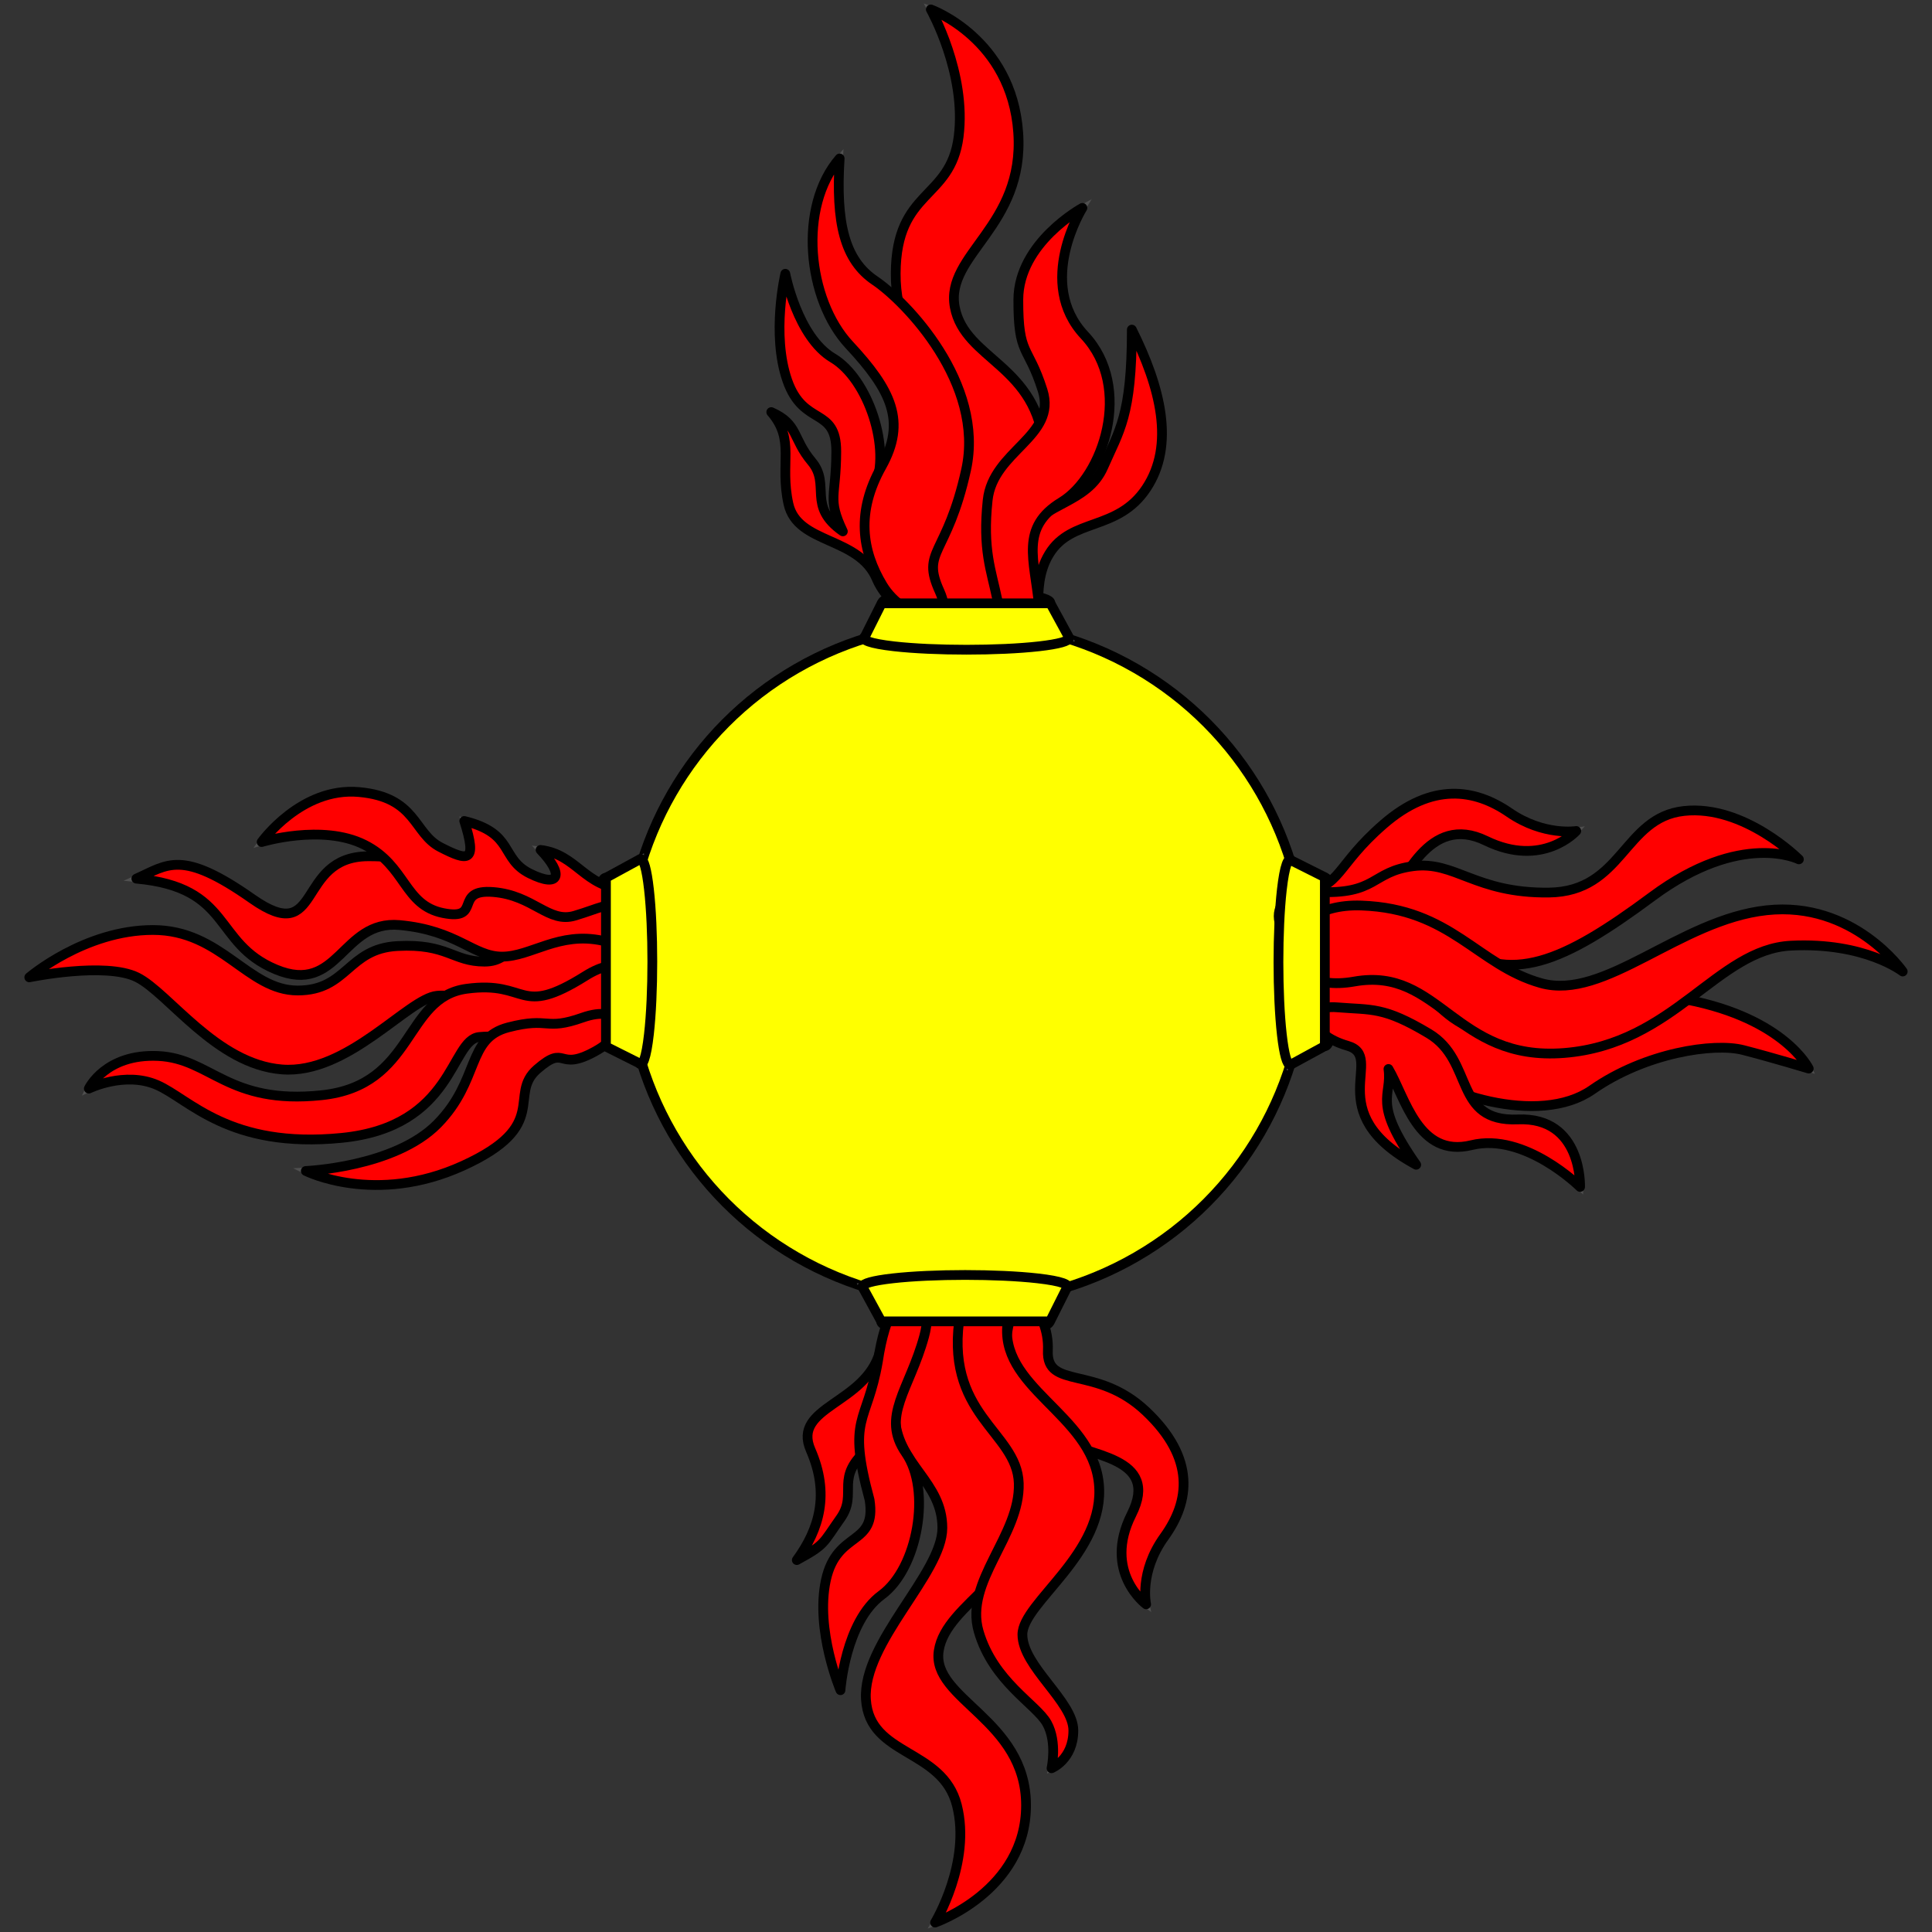 <?xml version="1.0" encoding="UTF-8" standalone="no"?>
<svg
   version="1.1"
   viewBox="33.75 60.75 297 297"
   width="297"
   height="297"
   preserveAspectRatio="xMidYMid meet"
   zoomAndPan="magnify"
   contentScriptType="application/ecmascript"
   contentStyleType="text/css"
   id="svg333"
   xmlns="http://www.w3.org/2000/svg"
   xmlns:svg="http://www.w3.org/2000/svg"
   xmlns:rdf="http://www.w3.org/1999/02/22-rdf-syntax-ns#"
   xmlns:cc="http://creativecommons.org/ns#"
   xmlns:dc="http://purl.org/dc/elements/1.1/">
  <rect x="33.75" y="60.75" width="297" height="297" fill="#333333" stroke="none"/>
  <defs
     id="defs129" />
  <g
     stroke="#505050"
     fill="#ffff00"
     stroke-opacity="1"
     stroke-dasharray="none"
     fill-opacity="1"
     id="g331">
    <title
       id="title133">Fireball</title>
    <g
       id="g329">
      <title
         id="title135">Art</title>
      <g
         id="g327">
        <g
           id="g141">
          <ellipse
             cx="182.29"
             cy="153.439"
             rx="12.931"
             ry="1.787"
             id="ellipse137" />
          <ellipse
             cx="182.29"
             cy="153.439"
             rx="12.931"
             ry="1.787"
             stroke="black"
             stroke-linecap="round"
             stroke-linejoin="round"
             stroke-width="1.5"
             id="ellipse139" />
        </g>
        <g
           id="g147">
          <circle
             cx="182.29"
             cy="208.754"
             r="52.219"
             id="circle143" />
          <circle
             cx="182.29"
             cy="208.754"
             r="52.219"
             stroke="black"
             stroke-linecap="round"
             stroke-linejoin="round"
             stroke-width="1.5"
             id="circle145" />
        </g>
        <g
           id="flamed-1"
           style="fill:#ff0000">
          <g
             id="g153"
             style="fill:#ff0000">
            <path
               d="M 207.743 111.419 L 207.743 111.419 C 207.743 124.733 205.8 126.944 203.349 132.554 C 200.899 138.163 194.075 138.047 191.856 142.485 C 189.637 146.923 186.628 152.052 190.951 155.095 C 195.275 158.138 191.611 151.506 195.047 145.897 C 198.484 140.288 205.524 142.485 209.962 135.828 C 214.4 129.171 212.181 120.295 207.743 111.419 Z"
               id="path149"
               style="fill:#ff0000" />
            <path
               d="M 207.743 111.419 L 207.743 111.419 C 207.743 124.733 205.8 126.944 203.349 132.554 C 200.899 138.163 194.075 138.047 191.856 142.485 C 189.637 146.923 186.628 152.052 190.951 155.095 C 195.275 158.138 191.611 151.506 195.047 145.897 C 198.484 140.288 205.524 142.485 209.962 135.828 C 214.4 129.171 212.181 120.295 207.743 111.419 Z"
               stroke="black"
               stroke-linecap="round"
               stroke-linejoin="round"
               stroke-width="1.5"
               id="path151"
               style="fill:#ff0000" />
          </g>
          <g
             id="g159"
             style="fill:#ff0000">
            <path
               d="M 154.472 102.837 C 154.472 102.837 152.284 112.127 154.784 119.261 C 157.284 126.395 162.323 123.192 162.307 130.181 C 162.291 137.17 160.875 137.283 163.32 142.437 C 157.743 138.551 161.527 135.281 158.53 131.71 C 155.532 128.139 156.507 125.94 152.314 124.1 C 156.051 128.426 153.567 131.908 154.951 138.201 C 156.334 144.495 165.842 143.165 168.57 149.848 C 169.773 152.605 173.082 155.915 172.216 150.344 C 170.728 142.922 165.495 141.568 168.164 135.703 C 170.833 129.839 167.225 119.01 161.781 115.783 C 156.337 112.555 154.472 102.837 154.472 102.837 Z"
               id="path155"
               style="fill:#ff0000" />
            <path
               d="M 154.472 102.837 C 154.472 102.837 152.284 112.127 154.784 119.261 C 157.284 126.395 162.323 123.192 162.307 130.181 C 162.291 137.17 160.875 137.283 163.32 142.437 C 157.743 138.551 161.527 135.281 158.53 131.71 C 155.532 128.139 156.507 125.94 152.314 124.1 C 156.051 128.426 153.567 131.908 154.951 138.201 C 156.334 144.495 165.842 143.165 168.57 149.848 C 169.773 152.605 173.082 155.915 172.216 150.344 C 170.728 142.922 165.495 141.568 168.164 135.703 C 170.833 129.839 167.225 119.01 161.781 115.783 C 156.337 112.555 154.472 102.837 154.472 102.837 Z"
               stroke="black"
               stroke-linecap="round"
               stroke-linejoin="round"
               stroke-width="1.5"
               id="path157"
               style="fill:#ff0000" />
          </g>
          <g
             id="g165"
             style="fill:#ff0000">
            <path
               d="M 176.842 62.2 L 176.842 62.2 C 176.842 62.2 182.371 71.988 181.117 81.765 C 179.863 91.543 171.513 89.81 171.444 102.791 C 171.374 115.771 181.919 120.954 182.459 128.668 C 182.998 136.382 173.953 144.833 176.249 151.429 C 178.545 158.025 190.753 157.357 188.396 151.608 C 186.038 145.859 195.167 142.893 194.257 129.875 C 193.346 116.858 182.064 116.099 180.527 107.97 C 178.989 99.841 191.289 95.589 190.277 81.125 C 189.266 66.661 176.842 62.2 176.842 62.2 Z"
               id="path161"
               style="fill:#ff0000" />
            <path
               d="M 176.842 62.2 L 176.842 62.2 C 176.842 62.2 182.371 71.988 181.117 81.765 C 179.863 91.543 171.513 89.81 171.444 102.791 C 171.374 115.771 181.919 120.954 182.459 128.668 C 182.998 136.382 173.953 144.833 176.249 151.429 C 178.545 158.025 190.753 157.357 188.396 151.608 C 186.038 145.859 195.167 142.893 194.257 129.875 C 193.346 116.858 182.064 116.099 180.527 107.97 C 178.989 99.841 191.289 95.589 190.277 81.125 C 189.266 66.661 176.842 62.2 176.842 62.2 Z"
               stroke="black"
               stroke-linecap="round"
               stroke-linejoin="round"
               stroke-width="1.5"
               id="path163"
               style="fill:#ff0000" />
          </g>
          <g
             id="g172"
             style="fill:#ff0000">
            <g
               id="feature-0"
               style="fill:#ff0000">
              <path
                 d="M 162.826 85.112 L 162.826 85.112 C 156.397 92.519 157.829 106.819 164.309 113.774 C 170.788 120.73 173.133 125.558 169.256 132.486 C 165.378 139.414 166.192 145.395 169.444 150.756 C 172.696 156.117 181.075 157.989 178.187 151.639 C 175.3 145.289 179.318 146.306 182.261 132.995 C 185.204 119.684 172.975 107.066 168.262 103.891 C 163.549 100.715 162.217 95.01 162.826 85.112 Z"
                 fill="#ff0000"
                 id="path167"
                 style="fill:#ff0000" />
            </g>
            <path
               d="M 162.826 85.112 L 162.826 85.112 C 156.397 92.519 157.829 106.819 164.309 113.774 C 170.788 120.73 173.133 125.558 169.256 132.486 C 165.378 139.414 166.192 145.395 169.444 150.756 C 172.696 156.117 181.075 157.989 178.187 151.639 C 175.3 145.289 179.318 146.306 182.261 132.995 C 185.204 119.684 172.975 107.066 168.262 103.891 C 163.549 100.715 162.217 95.01 162.826 85.112 Z"
               stroke="black"
               stroke-linecap="round"
               stroke-linejoin="round"
               stroke-width="1.5"
               id="path170"
               style="fill:#ff0000" />
          </g>
          <g
             id="g179"
             style="fill:#ff0000">
            <g
               id="feature-1"
               style="fill:#ff0000">
              <path
                 d="M 200.144 92.71 C 200.144 92.71 190.315 98.045 190.295 106.819 C 190.275 115.592 191.773 113.645 194.026 120.759 C 196.279 127.874 186.386 130.019 185.579 137.65 C 184.773 145.281 186.133 148.402 187.041 152.815 C 187.95 157.228 194.135 160.832 193.466 153.804 C 192.796 146.776 190.502 141.831 196.916 137.936 C 203.329 134.042 207.994 120.324 200.46 112.281 C 192.926 104.239 200.144 92.71 200.144 92.71 Z"
                 fill="#ff0000"
                 id="path174"
                 style="fill:#ff0000" />
            </g>
            <path
               d="M 200.144 92.71 C 200.144 92.71 190.315 98.045 190.295 106.819 C 190.275 115.592 191.773 113.645 194.026 120.759 C 196.279 127.874 186.386 130.019 185.579 137.65 C 184.773 145.281 186.133 148.402 187.041 152.815 C 187.95 157.228 194.135 160.832 193.466 153.804 C 192.796 146.776 190.502 141.831 196.916 137.936 C 203.329 134.042 207.994 120.324 200.46 112.281 C 192.926 104.239 200.144 92.71 200.144 92.71 Z"
               stroke="black"
               stroke-linecap="round"
               stroke-linejoin="round"
               stroke-width="1.5"
               id="path177"
               style="fill:#ff0000" />
          </g>
        </g>
        <g
           id="g187">
          <path
             d="M 166.728 158.58 C 166.025 159.12 167.508 159.689 171.177 160.105 C 177.336 160.803 187.321 160.803 193.479 160.105 C 196.56 159.756 198.099 159.299 198.098 158.841 L 198.137 158.841 L 195.221 153.497 L 169.276 153.497 Z"
             id="path183" />
          <path
             d="M 166.728 158.58 C 166.025 159.12 167.508 159.689 171.177 160.105 C 177.336 160.803 187.321 160.803 193.479 160.105 C 196.56 159.756 198.099 159.299 198.098 158.841 L 198.137 158.841 L 195.221 153.497 L 169.276 153.497 Z"
             stroke="black"
             stroke-linecap="round"
             stroke-linejoin="round"
             stroke-width="1.5"
             id="path185" />
        </g>
        <g
           id="g193">
          <ellipse
             cx="126.842"
             cy="208.62"
             rx="1.787"
             ry="12.931"
             id="ellipse189" />
          <ellipse
             cx="126.842"
             cy="208.62"
             rx="1.787"
             ry="12.931"
             stroke="black"
             stroke-linecap="round"
             stroke-linejoin="round"
             stroke-width="1.5"
             id="ellipse191" />
        </g>
        <g
           id="g199">
          <ellipse
             cx="182.156"
             cy="263.935"
             rx="12.931"
             ry="1.787"
             id="ellipse195" />
          <ellipse
             cx="182.156"
             cy="263.935"
             rx="12.931"
             ry="1.787"
             stroke="black"
             stroke-linecap="round"
             stroke-linejoin="round"
             stroke-width="1.5"
             id="ellipse197" />
        </g>
        <g
           id="g205">
          <ellipse
             cx="237.471"
             cy="208.62"
             rx="1.787"
             ry="12.931"
             id="ellipse201" />
          <ellipse
             cx="237.471"
             cy="208.62"
             rx="1.787"
             ry="12.931"
             stroke="black"
             stroke-linecap="round"
             stroke-linejoin="round"
             stroke-width="1.5"
             id="ellipse203" />
        </g>
        <g
           id="flamed-2"
           style="fill:#ff0000">
          <g
             id="g211"
             style="fill:#ff0000">
            <path
               d="M 276.062 188.497 C 276.062 188.497 271.089 189.313 265.777 185.666 C 260.465 182.019 253.889 180.982 246.429 187.463 C 238.969 193.943 240.086 197.034 233.674 198.105 C 229.697 198.743 229.319 204.992 234.414 205.834 C 244.257 207.166 243.565 205.404 246.523 200.826 C 249.48 196.249 253.412 185.728 262.164 189.99 C 270.916 194.251 276.062 188.497 276.062 188.497 Z"
               id="path207"
               style="fill:#ff0000" />
            <path
               d="M 276.062 188.497 C 276.062 188.497 271.089 189.313 265.777 185.666 C 260.465 182.019 253.889 180.982 246.429 187.463 C 238.969 193.943 240.086 197.034 233.674 198.105 C 229.697 198.743 229.319 204.992 234.414 205.834 C 244.257 207.166 243.565 205.404 246.523 200.826 C 249.48 196.249 253.412 185.728 262.164 189.99 C 270.916 194.251 276.062 188.497 276.062 188.497 Z"
               stroke="black"
               stroke-linecap="round"
               stroke-linejoin="round"
               stroke-width="1.5"
               id="path209"
               style="fill:#ff0000" />
          </g>
          <g
             id="g218"
             style="fill:#ff0000">
            <g
               id="feature-2"
               style="fill:#ff0000">
              <path
                 d="M 310.29 192.855 C 310.29 192.855 301.888 184.408 292.611 185.419 C 283.334 186.429 283.202 197.832 271.841 197.961 C 260.48 198.089 257.456 193.052 250.97 193.907 C 244.485 194.763 245.504 198.332 236.145 197.861 C 226.785 197.39 229.746 207.689 237.627 206.756 C 245.508 205.824 247.921 199.252 256.901 205.768 C 265.88 212.284 274.015 208.748 287.741 198.564 C 301.467 188.38 310.29 192.855 310.29 192.855 C 310.29 192.855 310.29 192.855 310.29 192.855 Z"
                 fill="#ff0000"
                 id="path213"
                 style="fill:#ff0000" />
            </g>
            <path
               d="M 310.29 192.855 C 310.29 192.855 301.888 184.408 292.611 185.419 C 283.334 186.429 283.202 197.832 271.841 197.961 C 260.48 198.089 257.456 193.052 250.97 193.907 C 244.485 194.763 245.504 198.332 236.145 197.861 C 226.785 197.39 229.746 207.689 237.627 206.756 C 245.508 205.824 247.921 199.252 256.901 205.768 C 265.88 212.284 274.015 208.748 287.741 198.564 C 301.467 188.38 310.29 192.855 310.29 192.855 C 310.29 192.855 310.29 192.855 310.29 192.855 Z"
               stroke="black"
               stroke-linecap="round"
               stroke-linejoin="round"
               stroke-width="1.5"
               id="path216"
               style="fill:#ff0000" />
          </g>
          <g
             id="g225"
             style="fill:#ff0000">
            <g
               id="feature-3"
               style="fill:#ff0000">
              <path
                 d="M 311.803 225.016 C 311.803 225.016 308.14 217.371 293.102 214.431 C 278.065 211.492 276.066 222.092 263.354 219.761 C 250.641 217.43 255.56 206.138 235.315 211.771 C 231.737 212.723 231.396 217.491 234.249 217.017 C 237.101 216.542 242.971 218.422 248.872 223.649 C 254.773 228.877 270.31 233.996 278.505 228.277 C 286.7 222.557 297.245 221.015 301.727 222.17 C 306.209 223.325 311.803 225.016 311.803 225.016 C 311.803 225.016 311.803 225.016 311.803 225.016 Z"
                 fill="#ff0000"
                 id="path220"
                 style="fill:#ff0000" />
            </g>
            <path
               d="M 311.803 225.016 C 311.803 225.016 308.14 217.371 293.102 214.431 C 278.065 211.492 276.066 222.092 263.354 219.761 C 250.641 217.43 255.56 206.138 235.315 211.771 C 231.737 212.723 231.396 217.491 234.249 217.017 C 237.101 216.542 242.971 218.422 248.872 223.649 C 254.773 228.877 270.31 233.996 278.505 228.277 C 286.7 222.557 297.245 221.015 301.727 222.17 C 306.209 223.325 311.803 225.016 311.803 225.016 C 311.803 225.016 311.803 225.016 311.803 225.016 Z"
               stroke="black"
               stroke-linecap="round"
               stroke-linejoin="round"
               stroke-width="1.5"
               id="path223"
               style="fill:#ff0000" />
          </g>
          <g
             id="g231"
             style="fill:#ff0000">
            <path
               d="M 276.651 243.212 C 276.651 243.212 268.164 234.781 259.955 236.789 C 251.746 238.797 249.761 229.395 247.194 225.079 C 247.79 229.375 244.605 230.013 251.457 239.804 C 236.445 231.7 246.938 223.242 240.892 221.508 C 234.846 219.775 233.987 215.166 239.314 215.603 C 244.641 216.04 246.441 215.466 253.42 219.648 C 260.399 223.831 257.151 233.258 267.086 232.836 C 277.021 232.413 276.651 243.212 276.651 243.212 Z"
               id="path227"
               style="fill:#ff0000" />
            <path
               d="M 276.651 243.212 C 276.651 243.212 268.164 234.781 259.955 236.789 C 251.746 238.797 249.761 229.395 247.194 225.079 C 247.79 229.375 244.605 230.013 251.457 239.804 C 236.445 231.7 246.938 223.242 240.892 221.508 C 234.846 219.775 233.987 215.166 239.314 215.603 C 244.641 216.04 246.441 215.466 253.42 219.648 C 260.399 223.831 257.151 233.258 267.086 232.836 C 277.021 232.413 276.651 243.212 276.651 243.212 Z"
               stroke="black"
               stroke-linecap="round"
               stroke-linejoin="round"
               stroke-width="1.5"
               id="path229"
               style="fill:#ff0000" />
          </g>
          <g
             id="g237"
             style="fill:#ff0000">
            <path
               d="M 326.25 210.097 C 326.25 210.097 318.718 199.221 305.316 200.682 C 291.914 202.144 280.43 214.637 270.636 211.883 C 260.842 209.128 256.864 200.438 243.036 199.955 C 229.207 199.472 228.849 213.967 241.947 211.636 C 255.045 209.305 257.357 223.963 274.217 222.621 C 291.076 221.28 297.689 206.688 309.082 206.121 C 320.475 205.554 326.25 210.097 326.25 210.097 Z"
               id="path233"
               style="fill:#ff0000" />
            <path
               d="M 326.25 210.097 C 326.25 210.097 318.718 199.221 305.316 200.682 C 291.914 202.144 280.43 214.637 270.636 211.883 C 260.842 209.128 256.864 200.438 243.036 199.955 C 229.207 199.472 228.849 213.967 241.947 211.636 C 255.045 209.305 257.357 223.963 274.217 222.621 C 291.076 221.28 297.689 206.688 309.082 206.121 C 320.475 205.554 326.25 210.097 326.25 210.097 Z"
               stroke="black"
               stroke-linecap="round"
               stroke-linejoin="round"
               stroke-width="1.5"
               id="path235"
               style="fill:#ff0000" />
          </g>
        </g>
        <g
           id="flamed-4"
           style="fill:#ff0000">
          <g
             id="g245"
             style="fill:#ff0000">
            <path
               d="M 38.25 210.994 C 38.25 210.994 46.744 203.714 57.261 203.714 C 67.777 203.714 71.822 213.017 79.507 213.017 C 87.192 213.017 87.171 206.585 94.857 206.181 C 102.542 205.776 103.372 208.579 108.226 208.579 C 113.079 208.579 111.295 203.857 124.239 203.857 C 134.376 203.849 134.779 215.156 126.69 215.965 C 118.6 216.774 121.957 216.697 114.272 216.697 C 106.587 216.697 105.394 213.421 100.945 213.826 C 96.496 214.23 87.192 225.96 77.08 225.151 C 66.968 224.342 59.688 213.421 54.834 210.994 C 49.98 208.568 38.25 210.994 38.25 210.994 Z"
               id="path241"
               style="fill:#ff0000" />
            <path
               d="M 38.25 210.994 C 38.25 210.994 46.744 203.714 57.261 203.714 C 67.777 203.714 71.822 213.017 79.507 213.017 C 87.192 213.017 87.171 206.585 94.857 206.181 C 102.542 205.776 103.372 208.579 108.226 208.579 C 113.079 208.579 111.295 203.857 124.239 203.857 C 134.376 203.849 134.779 215.156 126.69 215.965 C 118.6 216.774 121.957 216.697 114.272 216.697 C 106.587 216.697 105.394 213.421 100.945 213.826 C 96.496 214.23 87.192 225.96 77.08 225.151 C 66.968 224.342 59.688 213.421 54.834 210.994 C 49.98 208.568 38.25 210.994 38.25 210.994 Z"
               stroke="black"
               stroke-linecap="round"
               stroke-linejoin="round"
               stroke-width="1.5"
               id="path243"
               style="fill:#ff0000" />
          </g>
          <g
             id="g252"
             style="fill:#ff0000">
            <g
               id="feature-4"
               style="fill:#ff0000">
              <path
                 d="M 47.404 228.098 L 47.404 228.098 C 47.404 228.098 52.932 225.378 57.906 227.548 C 62.88 229.717 68.953 237.389 86.28 235.671 C 103.606 233.953 102.958 220.594 107.436 220.165 C 111.915 219.736 110.144 221.294 122.262 220.659 C 134.38 220.024 134.182 204.221 123.744 210.776 C 113.307 217.33 115.111 211.436 105.459 212.752 C 95.808 214.068 97.565 227.614 83.169 229.117 C 68.773 230.62 66.198 223.468 58.077 223.084 C 49.956 222.699 47.404 228.098 47.404 228.098 Z"
                 fill="#ff0000"
                 id="path247"
                 style="fill:#ff0000" />
            </g>
            <path
               d="M 47.404 228.098 L 47.404 228.098 C 47.404 228.098 52.932 225.378 57.906 227.548 C 62.88 229.717 68.953 237.389 86.28 235.671 C 103.606 233.953 102.958 220.594 107.436 220.165 C 111.915 219.736 110.144 221.294 122.262 220.659 C 134.38 220.024 134.182 204.221 123.744 210.776 C 113.307 217.33 115.111 211.436 105.459 212.752 C 95.808 214.068 97.565 227.614 83.169 229.117 C 68.773 230.62 66.198 223.468 58.077 223.084 C 49.956 222.699 47.404 228.098 47.404 228.098 Z"
               stroke="black"
               stroke-linecap="round"
               stroke-linejoin="round"
               stroke-width="1.5"
               id="path250"
               style="fill:#ff0000" />
          </g>
          <g
             id="g259"
             style="fill:#ff0000">
            <g
               id="feature-5"
               style="fill:#ff0000">
              <path
                 d="M 54.711 195.821 C 69.487 197.16 66.441 205.731 76.149 209.775 C 85.856 213.82 86.261 202.147 95.159 202.956 C 104.058 203.765 106.485 207.809 110.934 207.809 C 115.384 207.809 119.655 203.898 126.406 205.372 C 134.376 207.258 133.145 197.98 123.069 198.506 C 118.17 198.192 117.533 198.717 110.896 197.927 C 104.258 197.136 101.46 192.312 90.306 192.383 C 79.152 192.453 83.385 206.551 72.508 198.911 C 61.632 191.271 59.52 193.683 54.711 195.821 Z"
                 fill="#ff0000"
                 id="path254"
                 style="fill:#ff0000" />
            </g>
            <path
               d="M 54.711 195.821 C 69.487 197.16 66.441 205.731 76.149 209.775 C 85.856 213.82 86.261 202.147 95.159 202.956 C 104.058 203.765 106.485 207.809 110.934 207.809 C 115.384 207.809 119.655 203.898 126.406 205.372 C 134.376 207.258 133.145 197.98 123.069 198.506 C 118.17 198.192 117.533 198.717 110.896 197.927 C 104.258 197.136 101.46 192.312 90.306 192.383 C 79.152 192.453 83.385 206.551 72.508 198.911 C 61.632 191.271 59.52 193.683 54.711 195.821 Z"
               stroke="black"
               stroke-linecap="round"
               stroke-linejoin="round"
               stroke-width="1.5"
               id="path257"
               style="fill:#ff0000" />
          </g>
          <g
             id="g265"
             style="fill:#ff0000">
            <path
               d="M 80.761 240.76 C 80.761 240.76 91.415 246.131 104.965 239.933 C 118.516 233.734 111.742 229.087 116.332 225.107 C 120.921 221.127 119.316 225.621 125.207 222.389 C 131.098 219.157 129.209 215.094 123.302 217.182 C 117.395 219.27 118.339 217.013 111.884 218.683 C 105.429 220.352 107.584 226.807 101.012 233.508 C 94.44 240.209 80.761 240.76 80.761 240.76 Z"
               id="path261"
               style="fill:#ff0000" />
            <path
               d="M 80.761 240.76 C 80.761 240.76 91.415 246.131 104.965 239.933 C 118.516 233.734 111.742 229.087 116.332 225.107 C 120.921 221.127 119.316 225.621 125.207 222.389 C 131.098 219.157 129.209 215.094 123.302 217.182 C 117.395 219.27 118.339 217.013 111.884 218.683 C 105.429 220.352 107.584 226.807 101.012 233.508 C 94.44 240.209 80.761 240.76 80.761 240.76 Z"
               stroke="black"
               stroke-linecap="round"
               stroke-linejoin="round"
               stroke-width="1.5"
               id="path263"
               style="fill:#ff0000" />
          </g>
          <g
             id="g271"
             style="fill:#ff0000">
            <path
               d="M 73.974 190.193 C 73.974 190.193 80.041 181.699 88.939 182.508 C 97.838 183.317 97.254 188.845 101.478 191.002 C 105.703 193.16 107.176 193.417 105.119 186.957 C 112.894 188.845 110.602 192.755 115.231 195.047 C 119.86 197.339 120.444 195.137 116.849 191.407 C 122.422 192.081 123.592 197.114 129.794 197.474 C 132.767 197.696 130.873 200.252 129.794 199.901 C 126.648 199.631 126.152 200.305 122.107 201.519 C 118.062 202.732 115.77 198.373 109.568 197.879 C 103.366 197.384 107.95 202.328 101.883 201.114 C 95.816 199.901 96.22 193.834 89.748 190.598 C 83.277 187.362 73.974 190.193 73.974 190.193 Z"
               id="path267"
               style="fill:#ff0000" />
            <path
               d="M 73.974 190.193 C 73.974 190.193 80.041 181.699 88.939 182.508 C 97.838 183.317 97.254 188.845 101.478 191.002 C 105.703 193.16 107.176 193.417 105.119 186.957 C 112.894 188.845 110.602 192.755 115.231 195.047 C 119.86 197.339 120.444 195.137 116.849 191.407 C 122.422 192.081 123.592 197.114 129.794 197.474 C 132.767 197.696 130.873 200.252 129.794 199.901 C 126.648 199.631 126.152 200.305 122.107 201.519 C 118.062 202.732 115.77 198.373 109.568 197.879 C 103.366 197.384 107.95 202.328 101.883 201.114 C 95.816 199.901 96.22 193.834 89.748 190.598 C 83.277 187.362 73.974 190.193 73.974 190.193 Z"
               stroke="black"
               stroke-linecap="round"
               stroke-linejoin="round"
               stroke-width="1.5"
               id="path269"
               style="fill:#ff0000" />
          </g>
        </g>
        <g
           id="flamed-3"
           style="fill:#ff0000">
          <g
             id="g279"
             style="fill:#ff0000">
            <path
               d="M 167.428 283.279 C 161.789 287.904 165.75 290.198 162.953 294.151 C 160.156 298.105 160.65 298.17 156.241 300.576 C 159.748 295.772 161.296 290.359 158.37 283.655 C 155.445 276.95 166.778 276.625 169.018 268.559 C 171.258 260.494 170.225 262.524 173.581 263.018 C 176.937 263.512 178.056 263.018 175.819 270.925 C 173.581 278.832 171.63 280.15 167.428 283.279 Z"
               id="path275"
               style="fill:#ff0000" />
            <path
               d="M 167.428 283.279 C 161.789 287.904 165.75 290.198 162.953 294.151 C 160.156 298.105 160.65 298.17 156.241 300.576 C 159.748 295.772 161.296 290.359 158.37 283.655 C 155.445 276.95 166.778 276.625 169.018 268.559 C 171.258 260.494 170.225 262.524 173.581 263.018 C 176.937 263.512 178.056 263.018 175.819 270.925 C 173.581 278.832 171.63 280.15 167.428 283.279 Z"
               stroke="black"
               stroke-linecap="round"
               stroke-linejoin="round"
               stroke-width="1.5"
               id="path277"
               style="fill:#ff0000" />
          </g>
          <g
             id="g285"
             style="fill:#ff0000">
            <path
               d="M 209.941 307.376 C 209.941 307.376 208.822 302.434 212.738 296.998 C 216.653 291.562 217.566 284.954 209.941 277.724 C 202.315 270.495 194.56 274.463 194.837 268.335 C 195.115 262.206 189.614 256.474 188.495 266.358 C 187.376 276.242 190.478 279.053 195.773 281.849 C 201.069 284.645 212.178 284.643 207.703 293.538 C 203.228 302.434 209.941 307.376 209.941 307.376 Z"
               id="path281"
               style="fill:#ff0000" />
            <path
               d="M 209.941 307.376 C 209.941 307.376 208.822 302.434 212.738 296.998 C 216.653 291.562 217.566 284.954 209.941 277.724 C 202.315 270.495 194.56 274.463 194.837 268.335 C 195.115 262.206 189.614 256.474 188.495 266.358 C 187.376 276.242 190.478 279.053 195.773 281.849 C 201.069 284.645 212.178 284.643 207.703 293.538 C 203.228 302.434 209.941 307.376 209.941 307.376 Z"
               stroke="black"
               stroke-linecap="round"
               stroke-linejoin="round"
               stroke-width="1.5"
               id="path283"
               style="fill:#ff0000" />
          </g>
          <g
             id="g291"
             style="fill:#ff0000">
            <path
               d="M 177.497 356.3 C 177.497 356.3 191.481 351.464 191.481 338.275 C 191.481 325.085 176.937 322.008 178.056 314.534 C 179.175 307.06 192.041 303.103 192.041 291.233 C 192.041 279.363 183.252 279.363 182.693 273.647 C 182.134 267.932 183.091 260.458 179.175 260.458 C 175.259 260.458 170.784 271.889 171.344 278.923 C 171.903 285.957 178.616 288.595 178.616 295.629 C 178.616 302.664 166.309 313.215 166.869 322.008 C 167.428 330.801 178.616 329.482 180.853 338.275 C 183.091 347.068 177.497 356.3 177.497 356.3 Z"
               id="path287"
               style="fill:#ff0000" />
            <path
               d="M 177.497 356.3 C 177.497 356.3 191.481 351.464 191.481 338.275 C 191.481 325.085 176.937 322.008 178.056 314.534 C 179.175 307.06 192.041 303.103 192.041 291.233 C 192.041 279.363 183.252 279.363 182.693 273.647 C 182.134 267.932 183.091 260.458 179.175 260.458 C 175.259 260.458 170.784 271.889 171.344 278.923 C 171.903 285.957 178.616 288.595 178.616 295.629 C 178.616 302.664 166.309 313.215 166.869 322.008 C 167.428 330.801 178.616 329.482 180.853 338.275 C 183.091 347.068 177.497 356.3 177.497 356.3 Z"
               stroke="black"
               stroke-linecap="round"
               stroke-linejoin="round"
               stroke-width="1.5"
               id="path289"
               style="fill:#ff0000" />
          </g>
          <g
             id="g298"
             style="fill:#ff0000">
            <g
               id="feature-6"
               style="fill:#ff0000">
              <path
                 d="M 162.953 320.577 C 162.953 320.577 159.037 311.338 160.716 303.639 C 162.394 295.94 168.547 298.506 167.428 291.321 C 163.923 278.375 167.025 279.794 168.704 270.042 C 170.957 254.856 178.056 257.959 175.819 266.171 C 173.581 274.383 169.106 278.489 173.022 284.135 C 176.937 289.781 174.862 301.842 169.268 305.949 C 163.674 310.055 162.953 320.577 162.953 320.577 Z"
                 fill="#ff0000"
                 id="path293"
                 style="fill:#ff0000" />
            </g>
            <path
               d="M 162.953 320.577 C 162.953 320.577 159.037 311.338 160.716 303.639 C 162.394 295.94 168.547 298.506 167.428 291.321 C 163.923 278.375 167.025 279.794 168.704 270.042 C 170.957 254.856 178.056 257.959 175.819 266.171 C 173.581 274.383 169.106 278.489 173.022 284.135 C 176.937 289.781 174.862 301.842 169.268 305.949 C 163.674 310.055 162.953 320.577 162.953 320.577 Z"
               stroke="black"
               stroke-linecap="round"
               stroke-linejoin="round"
               stroke-width="1.5"
               id="path296"
               style="fill:#ff0000" />
          </g>
          <g
             id="g305"
             style="fill:#ff0000">
            <g
               id="feature-7"
               style="fill:#ff0000">
              <path
                 d="M 195.397 332.579 C 195.397 332.579 198.753 331.238 198.753 326.768 C 198.753 322.298 190.922 316.934 190.922 312.017 C 190.922 307.1 203.787 299.501 202.669 288.773 C 201.55 278.045 187.006 274.022 188.684 263.741 C 189.416 259.647 182.678 256.413 181.412 262.4 C 178.604 278.344 190.107 280.716 190.362 288.773 C 190.618 296.83 181.944 303.844 184.204 311.57 C 186.464 319.296 193.073 322.744 194.693 325.658 C 196.313 328.572 195.397 332.579 195.397 332.579 Z"
                 fill="#ff0000"
                 id="path300"
                 style="fill:#ff0000" />
            </g>
            <path
               d="M 195.397 332.579 C 195.397 332.579 198.753 331.238 198.753 326.768 C 198.753 322.298 190.922 316.934 190.922 312.017 C 190.922 307.1 203.787 299.501 202.669 288.773 C 201.55 278.045 187.006 274.022 188.684 263.741 C 189.416 259.647 182.678 256.413 181.412 262.4 C 178.604 278.344 190.107 280.716 190.362 288.773 C 190.618 296.83 181.944 303.844 184.204 311.57 C 186.464 319.296 193.073 322.744 194.693 325.658 C 196.313 328.572 195.397 332.579 195.397 332.579 Z"
               stroke="black"
               stroke-linecap="round"
               stroke-linejoin="round"
               stroke-width="1.5"
               id="path303"
               style="fill:#ff0000" />
          </g>
        </g>
        <g
           id="g313">
          <path
             d="M 232.331 193.058 C 231.791 192.356 231.221 193.839 230.805 197.508 C 230.108 203.666 230.108 213.651 230.805 219.81 C 231.154 222.89 231.612 224.43 232.069 224.429 L 232.069 224.467 L 237.414 221.552 L 237.414 195.607 Z"
             id="path309" />
          <path
             d="M 232.331 193.058 C 231.791 192.356 231.221 193.839 230.805 197.508 C 230.108 203.666 230.108 213.651 230.805 219.81 C 231.154 222.89 231.612 224.43 232.069 224.429 L 232.069 224.467 L 237.414 221.552 L 237.414 195.607 Z"
             stroke="black"
             stroke-linecap="round"
             stroke-linejoin="round"
             stroke-width="1.5"
             id="path311" />
        </g>
        <g
           id="g319">
          <path
             d="M 131.982 224.183 C 132.522 224.885 133.092 223.402 133.507 219.733 C 134.205 213.575 134.205 203.59 133.507 197.431 C 133.158 194.351 132.701 192.811 132.244 192.812 L 132.244 192.774 L 126.899 195.689 L 126.899 221.634 Z"
             id="path315" />
          <path
             d="M 131.982 224.183 C 132.522 224.885 133.092 223.402 133.507 219.733 C 134.205 213.575 134.205 203.59 133.507 197.431 C 133.158 194.351 132.701 192.811 132.244 192.812 L 132.244 192.774 L 126.899 195.689 L 126.899 221.634 Z"
             stroke="black"
             stroke-linecap="round"
             stroke-linejoin="round"
             stroke-width="1.5"
             id="path317" />
        </g>
        <g
           id="g325">
          <path
             d="M 197.719 258.795 C 198.421 258.255 196.938 257.685 193.269 257.269 C 187.111 256.572 177.126 256.572 170.967 257.269 C 167.887 257.618 166.347 258.076 166.348 258.533 L 166.31 258.533 L 169.225 263.878 L 195.17 263.878 Z"
             id="path321" />
          <path
             d="M 197.719 258.795 C 198.421 258.255 196.938 257.685 193.269 257.269 C 187.111 256.572 177.126 256.572 170.967 257.269 C 167.887 257.618 166.347 258.076 166.348 258.533 L 166.31 258.533 L 169.225 263.878 L 195.17 263.878 Z"
             stroke="black"
             stroke-linecap="round"
             stroke-linejoin="round"
             stroke-width="1.5"
             id="path323" />
        </g>
      </g>
    </g>
  </g>
</svg>

